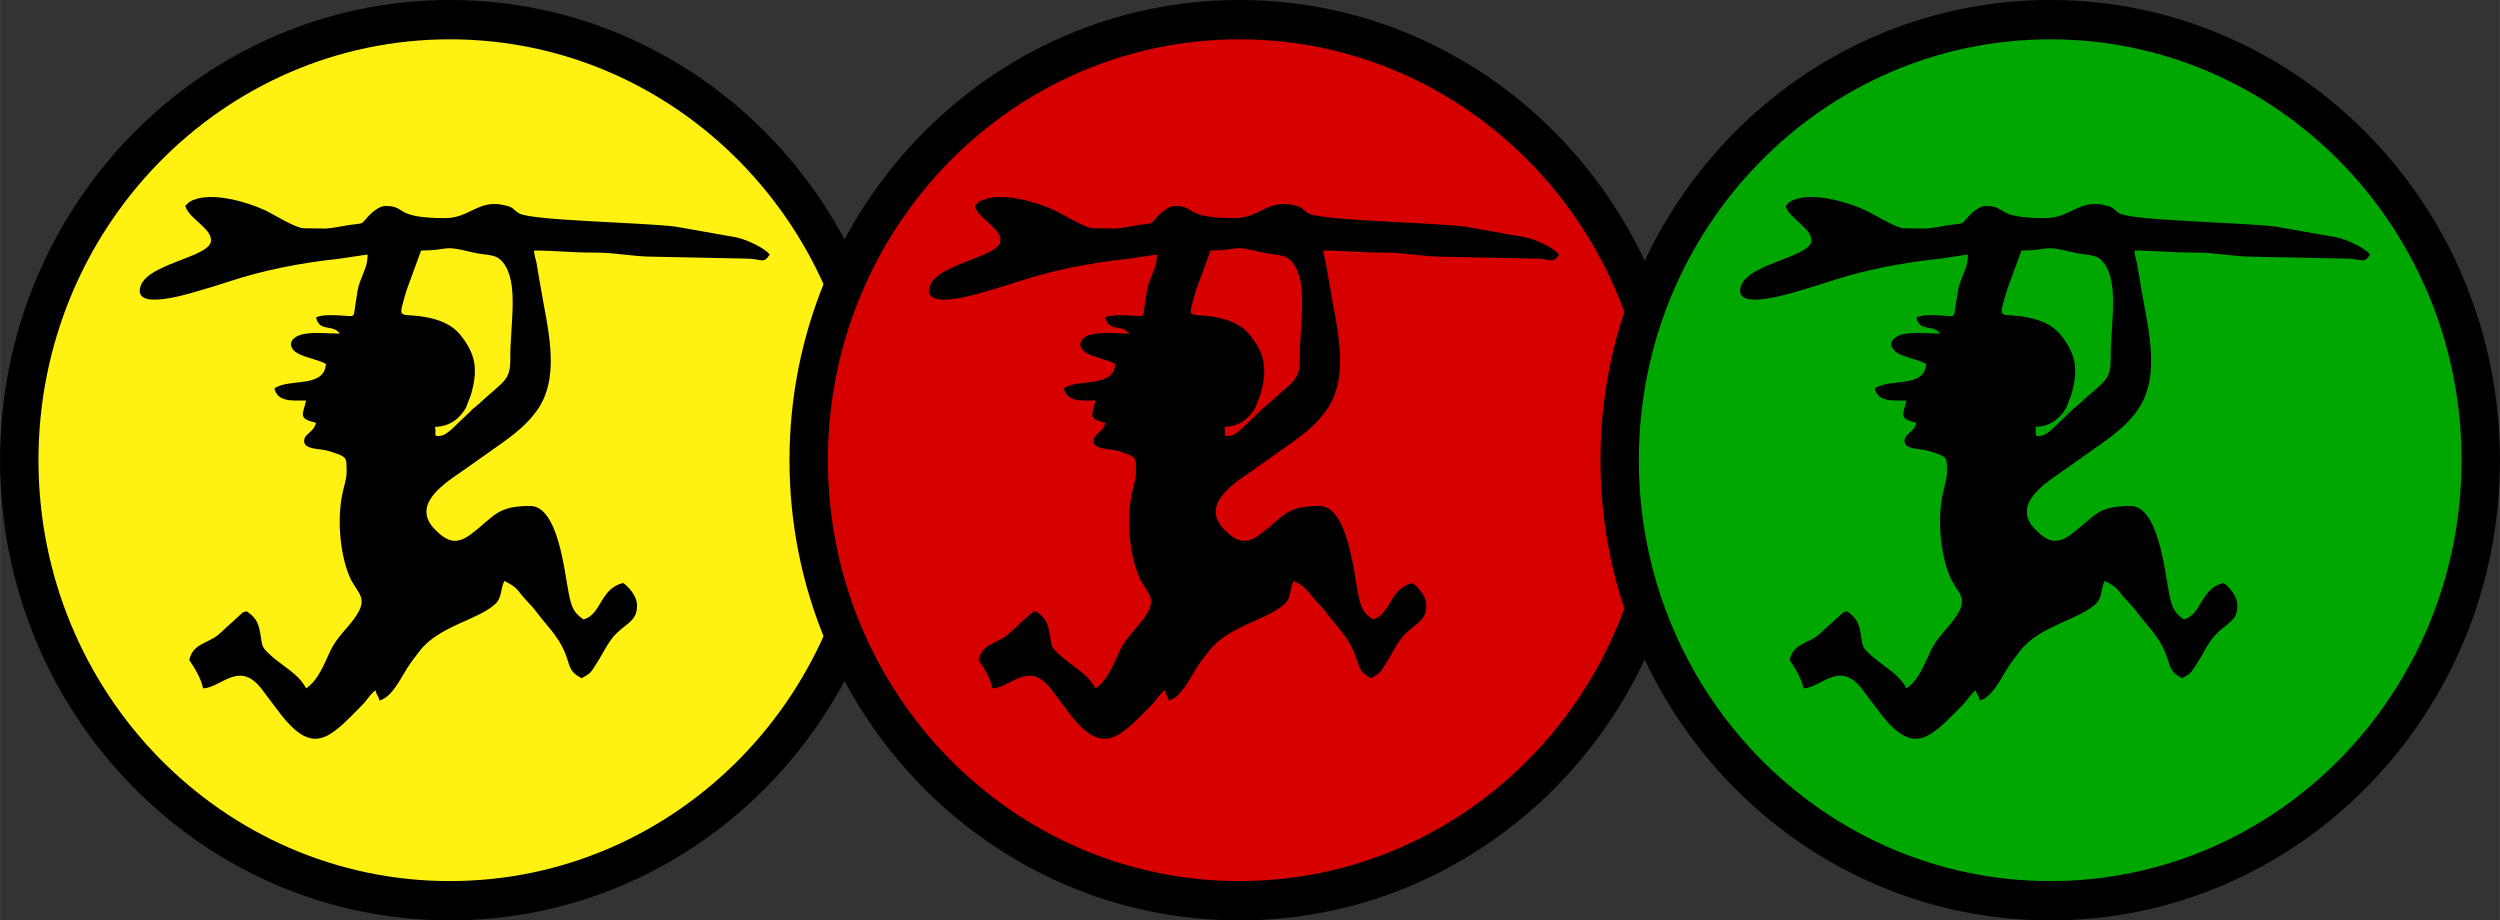 <?xml version="1.0" encoding="UTF-8"?>
<!DOCTYPE svg PUBLIC "-//W3C//DTD SVG 1.1//EN" "http://www.w3.org/Graphics/SVG/1.1/DTD/svg11.dtd">
<!-- Creator: CorelDRAW -->
<svg xmlns="http://www.w3.org/2000/svg" xml:space="preserve" width="30.164mm" height="11.105mm" version="1.1" style="shape-rendering:geometricPrecision; text-rendering:geometricPrecision; image-rendering:optimizeQuality; fill-rule:evenodd; clip-rule:evenodd"
viewBox="0 0 776.38 285.84"
 xmlns:xlink="http://www.w3.org/1999/xlink"
 xmlns:xodm="http://www.corel.com/coreldraw/odm/2003">
 <rect x="0" y="0" width="776.38" height="285.84" fill="#333333" stroke="none"/>
 <defs>
  <style type="text/css">
   <![CDATA[
    .fil1 {fill:#FFF212}
    .fil0 {fill:black}
    .fil3 {fill:#00A700}
    .fil2 {fill:#D60000}
   ]]>
  </style>
 </defs>
 <g id="Camada_x0020_1">
  <g id="_2936631583568">
   <path class="fil0" d="M139.68 0c77.14,0 139.68,63.99 139.68,142.92 0,78.93 -62.53,142.92 -139.68,142.92 -77.14,0 -139.68,-63.99 -139.68,-142.92 0,-78.93 62.54,-142.92 139.68,-142.92z"/>
   <path class="fil1" d="M139.68 12.21c70.55,0 127.75,58.52 127.75,130.71 0,72.19 -57.19,130.71 -127.75,130.71 -70.55,0 -127.75,-58.52 -127.75,-130.71 0,-72.19 57.2,-130.71 127.75,-130.71z"/>
   <path class="fil0" d="M135.05 132.58c0.69,1.71 -1.02,3.36 2.05,2.72 1.53,-0.31 3.85,-2.59 4.96,-3.73l3.84 -3.63c0.09,-0.09 0.21,-0.23 0.3,-0.32 0.09,-0.09 0.21,-0.23 0.31,-0.32 0.09,-0.09 0.22,-0.22 0.32,-0.31l1.7 -1.41c8.13,-7.51 9.97,-7.25 9.94,-14.38 -0.04,-10.89 2.76,-23.46 -2.33,-29.77 -2.26,-2.8 -5.07,-1.96 -9.84,-3.15 -9.39,-2.35 -6.6,-0.48 -15.54,-0.48l-4.52 12.37c-2.73,9.6 -2.69,6.92 5.34,8.21 4.79,0.77 8.75,2.43 11.25,5.49 4.9,5.99 5.69,10.78 3.42,18.72l-1.57 4.06c-1.93,3.28 -4.87,5.81 -9.6,5.92zm-69.52 -57.92c0,-3.9 -6.99,-6.83 -8,-10.7 0.89,-0.96 1.18,-1.32 2.49,-1.85 6.26,-2.56 16.93,0.74 22.11,3.11 2.63,1.2 9.59,5.67 12.31,5.67l6.78 0.09c2.8,-0.22 5.37,-0.85 7.57,-1.15 4.65,-0.63 3.02,0.03 5.79,-2.89 1.05,-1.11 3.3,-2.98 5.08,-2.98 6.78,0 2.52,3.78 18.46,3.78 7.75,0 10.39,-5.76 18.12,-4.1 3.65,0.78 2.67,1.21 4.89,2.59 3.76,2.34 39.2,2.86 48.83,4.18l13.12 2.32c2.04,0.42 4.57,0.73 6.26,1.15 2.98,0.75 8.31,3.26 9.69,5.19 -1.99,3.04 -2.39,1.27 -7.36,1.24l-28.96 -0.59c-6.08,-0.01 -11.96,-1.33 -18.43,-1.28 -6.7,0.04 -11.45,-0.63 -18.46,-0.63 0.15,1.82 0.37,1.91 0.75,3.64l1.23 7.21c2.03,12.41 6.37,27.26 -0.45,37.92 -3.11,4.86 -7.86,8.5 -12.51,11.75l-11.65 8.23c-5.71,3.91 -15.6,10.44 -8,18 3.74,3.73 6.56,4.68 10.97,1.4 7.35,-5.45 7.88,-8.83 18.44,-8.83 8.78,0 10.65,20.42 12.05,27.33 0.87,4.34 1.63,5.92 4.56,7.92 5.63,-1.54 5.05,-9.6 12.31,-11.33 1.69,1.16 4.31,4.12 4.31,6.92 0,3.76 -1.71,4.86 -4.66,7.19 -4.14,3.26 -5.02,6.42 -7.88,10.83 -1.91,2.94 -1.69,3.02 -4.69,4.65 -4.25,-2.31 -3.34,-3.67 -5.34,-8.38 -2.01,-4.71 -5.65,-8.21 -8.55,-12.04 -1.42,-1.87 -1.71,-2.05 -3.19,-3.66 -3.15,-3.45 -2.62,-4.04 -6.92,-6.14 -1.3,2.78 -0.66,5.16 -2.83,7.18 -5.22,4.89 -17.58,6.88 -23.37,14.49 -1.61,2.11 -2.59,3.28 -3.95,5.4 -2.05,3.19 -4.68,9 -8.61,10.07 -0.61,-2.33 -0.62,-0.81 -1.23,-3.15 -1.72,1.17 -2.4,2.8 -4.15,4.57 -10.2,10.32 -15.28,16.51 -26.35,1.45 -1.65,-2.24 -3.03,-3.93 -4.56,-6.04 -7.12,-9.77 -12.85,-0.74 -18.48,-0.61 -0.77,-3.39 -2.6,-6.21 -4.31,-8.81 1.15,-5.04 5.25,-4.91 8.99,-7.8l6.51 -5.93c1.59,-1.26 0.36,-0.84 2.34,-1.38 2.49,1.71 3.55,3.13 4.14,6.46 0.86,4.77 0.32,4.44 3.37,7.25 3.76,3.46 8.55,5.59 10.94,10.22 3.89,-2.65 5.62,-7.68 7.58,-11.76 2.14,-4.45 5.39,-6.89 7.95,-10.75 3.99,-6.02 0.1,-7 -2.18,-12.55 -2.87,-7.01 -3.86,-18.07 -1.89,-26.24 0.99,-4.11 1.27,-4.26 1.08,-8.43 -0.11,-2.31 -1.07,-2.56 -5.67,-4.03 -2.38,-0.76 -7.48,-0.29 -7.48,-3.04 0,-2.4 2.86,-2.46 3.69,-5.67 -5.69,-1.36 -4.1,-2.43 -3.08,-6.93 -4.24,0 -8.85,0.56 -9.84,-3.77 4.74,-3.25 15.38,0.09 16,-7.56 -1.65,-0.89 -1.55,-0.72 -3.55,-1.41 -1.97,-0.67 -5.2,-1.4 -6.5,-2.88 -1.73,-1.97 -0.45,-3.86 1.89,-4.68 3.38,-1.19 8.81,-0.47 12.47,-0.47 -2.24,-3.14 -6.3,-0.3 -7.38,-5.04 1.93,-0.95 5.77,-0.74 8.65,-0.53 3.79,0.28 2.84,0.56 3.73,-4.44 0.22,-1.23 0.38,-2.82 0.72,-4.3 0.27,-1.19 0.59,-1.82 1.12,-3.26 0.84,-2.28 1.78,-3.73 1.78,-7l-9.13 1.36c-11.46,1.19 -23.38,3.51 -34.25,7.14 -3.04,1.02 -4.93,1.57 -8.04,2.47 -1.99,0.58 -19.34,6.32 -19.34,0.36 0,-8.49 22.15,-10.14 22.15,-15.74z"/>
   <path class="fil0" d="M384.85 0c77.14,0 139.68,63.99 139.68,142.92 0,78.93 -62.54,142.92 -139.68,142.92 -77.14,0 -139.68,-63.99 -139.68,-142.92 0,-78.93 62.54,-142.92 139.68,-142.92z"/>
   <path class="fil2" d="M384.85 12.21c70.55,0 127.75,58.52 127.75,130.71 0,72.19 -57.19,130.71 -127.75,130.71 -70.55,0 -127.75,-58.52 -127.75,-130.71 0,-72.19 57.19,-130.71 127.75,-130.71z"/>
   <path class="fil0" d="M380.23 132.58c0.68,1.71 -1.02,3.36 2.05,2.72 1.53,-0.31 3.85,-2.59 4.96,-3.73l3.83 -3.63c0.09,-0.09 0.21,-0.23 0.3,-0.32 0.09,-0.09 0.21,-0.23 0.31,-0.32 0.09,-0.09 0.22,-0.22 0.32,-0.31l1.69 -1.41c8.13,-7.51 9.97,-7.25 9.95,-14.38 -0.04,-10.89 2.76,-23.46 -2.33,-29.77 -2.26,-2.8 -5.07,-1.96 -9.85,-3.15 -9.39,-2.35 -6.6,-0.48 -15.54,-0.48l-4.52 12.37c-2.73,9.6 -2.69,6.92 5.34,8.21 4.79,0.77 8.75,2.43 11.25,5.49 4.9,5.99 5.69,10.78 3.41,18.72l-1.57 4.06c-1.93,3.28 -4.87,5.81 -9.59,5.92zm-69.53 -57.92c0,-3.9 -6.99,-6.83 -8,-10.7 0.89,-0.96 1.18,-1.32 2.49,-1.85 6.26,-2.56 16.93,0.74 22.11,3.11 2.63,1.2 9.59,5.67 12.31,5.67l6.78 0.09c2.8,-0.22 5.37,-0.85 7.57,-1.15 4.65,-0.63 3.02,0.03 5.79,-2.89 1.05,-1.11 3.3,-2.98 5.08,-2.98 6.78,0 2.52,3.78 18.46,3.78 7.74,0 10.39,-5.76 18.11,-4.1 3.65,0.78 2.67,1.21 4.89,2.59 3.76,2.34 39.2,2.86 48.83,4.18l13.12 2.32c2.04,0.42 4.56,0.73 6.25,1.15 2.98,0.75 8.31,3.26 9.69,5.19 -1.99,3.04 -2.38,1.27 -7.36,1.24l-28.97 -0.59c-6.08,-0.01 -11.96,-1.33 -18.43,-1.28 -6.7,0.04 -11.45,-0.63 -18.47,-0.63 0.15,1.82 0.37,1.91 0.75,3.64l1.23 7.21c2.03,12.41 6.36,27.26 -0.46,37.92 -3.11,4.86 -7.86,8.5 -12.51,11.75l-11.65 8.23c-5.71,3.91 -15.6,10.44 -8.01,18 3.74,3.73 6.56,4.68 10.97,1.4 7.35,-5.45 7.88,-8.83 18.44,-8.83 8.79,0 10.65,20.42 12.05,27.33 0.88,4.34 1.63,5.92 4.57,7.92 5.63,-1.54 5.05,-9.6 12.31,-11.33 1.69,1.16 4.3,4.12 4.3,6.92 0,3.76 -1.71,4.86 -4.66,7.19 -4.14,3.26 -5.02,6.42 -7.88,10.83 -1.91,2.94 -1.69,3.02 -4.68,4.65 -4.26,-2.31 -3.34,-3.67 -5.35,-8.38 -2.01,-4.71 -5.65,-8.21 -8.55,-12.04 -1.42,-1.87 -1.71,-2.05 -3.19,-3.66 -3.15,-3.45 -2.62,-4.04 -6.92,-6.14 -1.3,2.78 -0.66,5.16 -2.83,7.18 -5.22,4.89 -17.58,6.88 -23.37,14.49 -1.61,2.11 -2.59,3.28 -3.95,5.4 -2.05,3.19 -4.68,9 -8.61,10.07 -0.61,-2.33 -0.62,-0.81 -1.23,-3.15 -1.72,1.17 -2.4,2.8 -4.15,4.57 -10.2,10.32 -15.28,16.51 -26.34,1.45 -1.65,-2.24 -3.03,-3.93 -4.56,-6.04 -7.12,-9.77 -12.85,-0.74 -18.47,-0.61 -0.77,-3.39 -2.6,-6.21 -4.31,-8.81 1.15,-5.04 5.25,-4.91 8.99,-7.8l6.51 -5.93c1.59,-1.26 0.36,-0.84 2.34,-1.38 2.49,1.71 3.55,3.13 4.15,6.46 0.85,4.77 0.31,4.44 3.37,7.25 3.77,3.46 8.55,5.59 10.94,10.22 3.89,-2.65 5.62,-7.68 7.59,-11.76 2.14,-4.45 5.39,-6.89 7.95,-10.75 3.99,-6.02 0.1,-7 -2.18,-12.55 -2.87,-7.01 -3.86,-18.07 -1.89,-26.24 0.99,-4.11 1.28,-4.26 1.08,-8.43 -0.11,-2.31 -1.07,-2.56 -5.67,-4.03 -2.38,-0.76 -7.48,-0.29 -7.48,-3.04 0,-2.4 2.85,-2.46 3.69,-5.67 -5.69,-1.36 -4.1,-2.43 -3.08,-6.93 -4.24,0 -8.86,0.56 -9.85,-3.77 4.74,-3.25 15.38,0.09 16,-7.56 -1.64,-0.89 -1.55,-0.72 -3.55,-1.41 -1.97,-0.67 -5.2,-1.4 -6.5,-2.88 -1.73,-1.97 -0.45,-3.86 1.89,-4.68 3.37,-1.19 8.81,-0.47 12.47,-0.47 -2.24,-3.14 -6.3,-0.3 -7.38,-5.04 1.93,-0.95 5.77,-0.74 8.65,-0.53 3.79,0.28 2.84,0.56 3.73,-4.44 0.22,-1.23 0.38,-2.82 0.72,-4.3 0.27,-1.19 0.59,-1.82 1.12,-3.26 0.84,-2.28 1.78,-3.73 1.78,-7l-9.13 1.36c-11.46,1.19 -23.38,3.51 -34.25,7.14 -3.04,1.02 -4.93,1.57 -8.04,2.47 -1.99,0.58 -19.34,6.32 -19.34,0.36 0,-8.49 22.15,-10.14 22.15,-15.74z"/>
   <path class="fil0" d="M636.7 0c77.14,0 139.68,63.99 139.68,142.92 0,78.93 -62.54,142.92 -139.68,142.92 -77.14,0 -139.68,-63.99 -139.68,-142.92 0,-78.93 62.53,-142.92 139.68,-142.92z"/>
   <path class="fil3" d="M636.7 12.21c70.55,0 127.75,58.52 127.75,130.71 0,72.19 -57.2,130.71 -127.75,130.71 -70.55,0 -127.75,-58.52 -127.75,-130.71 0,-72.19 57.19,-130.71 127.75,-130.71z"/>
   <path class="fil0" d="M632.07 132.58c0.69,1.71 -1.02,3.36 2.05,2.72 1.53,-0.31 3.85,-2.59 4.96,-3.73l3.84 -3.63c0.09,-0.09 0.21,-0.23 0.3,-0.32 0.09,-0.09 0.21,-0.23 0.31,-0.32 0.09,-0.09 0.22,-0.22 0.32,-0.31l1.7 -1.41c8.13,-7.51 9.97,-7.25 9.94,-14.38 -0.04,-10.89 2.76,-23.46 -2.33,-29.77 -2.26,-2.8 -5.07,-1.96 -9.84,-3.15 -9.39,-2.35 -6.6,-0.48 -15.54,-0.48l-4.53 12.37c-2.73,9.6 -2.69,6.92 5.34,8.21 4.79,0.77 8.75,2.43 11.25,5.49 4.9,5.99 5.69,10.78 3.41,18.72l-1.57 4.06c-1.93,3.28 -4.87,5.81 -9.59,5.92zm-69.53 -57.92c0,-3.9 -6.99,-6.83 -8,-10.7 0.89,-0.96 1.17,-1.32 2.49,-1.85 6.26,-2.56 16.93,0.74 22.11,3.11 2.63,1.2 9.59,5.67 12.31,5.67l6.78 0.09c2.8,-0.22 5.37,-0.85 7.57,-1.15 4.65,-0.63 3.02,0.03 5.8,-2.89 1.05,-1.11 3.3,-2.98 5.08,-2.98 6.78,0 2.52,3.78 18.46,3.78 7.75,0 10.39,-5.76 18.12,-4.1 3.64,0.78 2.67,1.21 4.89,2.59 3.76,2.34 39.2,2.86 48.83,4.18l13.12 2.32c2.04,0.42 4.57,0.73 6.26,1.15 2.98,0.75 8.31,3.26 9.69,5.19 -1.99,3.04 -2.39,1.27 -7.36,1.24l-28.96 -0.59c-6.08,-0.01 -11.96,-1.33 -18.43,-1.28 -6.7,0.04 -11.45,-0.63 -18.46,-0.63 0.15,1.82 0.37,1.91 0.75,3.64l1.23 7.21c2.03,12.41 6.37,27.26 -0.46,37.92 -3.11,4.86 -7.86,8.5 -12.51,11.75l-11.65 8.23c-5.71,3.91 -15.6,10.44 -8.01,18 3.74,3.73 6.57,4.68 10.98,1.4 7.35,-5.45 7.88,-8.83 18.44,-8.83 8.78,0 10.65,20.42 12.05,27.33 0.88,4.34 1.63,5.92 4.57,7.92 5.63,-1.54 5.05,-9.6 12.31,-11.33 1.69,1.16 4.31,4.12 4.31,6.92 0,3.76 -1.71,4.86 -4.66,7.19 -4.14,3.26 -5.02,6.42 -7.88,10.83 -1.91,2.94 -1.69,3.02 -4.69,4.65 -4.25,-2.31 -3.34,-3.67 -5.35,-8.38 -2,-4.71 -5.65,-8.21 -8.54,-12.04 -1.42,-1.87 -1.72,-2.05 -3.19,-3.66 -3.15,-3.45 -2.62,-4.04 -6.92,-6.14 -1.3,2.78 -0.66,5.16 -2.83,7.18 -5.22,4.89 -17.58,6.88 -23.38,14.49 -1.61,2.11 -2.59,3.28 -3.95,5.4 -2.05,3.19 -4.68,9 -8.61,10.07 -0.61,-2.33 -0.62,-0.81 -1.23,-3.15 -1.72,1.17 -2.4,2.8 -4.15,4.57 -10.2,10.32 -15.28,16.51 -26.35,1.45 -1.65,-2.24 -3.03,-3.93 -4.56,-6.04 -7.12,-9.77 -12.86,-0.74 -18.48,-0.61 -0.77,-3.39 -2.6,-6.21 -4.31,-8.81 1.15,-5.04 5.25,-4.91 8.99,-7.8l6.51 -5.93c1.59,-1.26 0.36,-0.84 2.34,-1.38 2.49,1.71 3.55,3.13 4.14,6.46 0.86,4.77 0.32,4.44 3.37,7.25 3.76,3.46 8.55,5.59 10.94,10.22 3.89,-2.65 5.62,-7.68 7.59,-11.76 2.14,-4.45 5.39,-6.89 7.95,-10.75 3.99,-6.02 0.09,-7 -2.19,-12.55 -2.87,-7.01 -3.86,-18.07 -1.88,-26.24 0.99,-4.11 1.27,-4.26 1.08,-8.43 -0.11,-2.31 -1.07,-2.56 -5.67,-4.03 -2.38,-0.76 -7.48,-0.29 -7.48,-3.04 0,-2.4 2.86,-2.46 3.69,-5.67 -5.69,-1.36 -4.1,-2.43 -3.08,-6.93 -4.24,0 -8.85,0.56 -9.85,-3.77 4.75,-3.25 15.38,0.09 16,-7.56 -1.65,-0.89 -1.55,-0.72 -3.55,-1.41 -1.97,-0.67 -5.2,-1.4 -6.5,-2.88 -1.73,-1.97 -0.45,-3.86 1.89,-4.68 3.37,-1.19 8.81,-0.47 12.47,-0.47 -2.24,-3.14 -6.3,-0.3 -7.38,-5.04 1.93,-0.95 5.77,-0.74 8.65,-0.53 3.79,0.28 2.84,0.56 3.73,-4.44 0.22,-1.23 0.38,-2.82 0.72,-4.3 0.28,-1.19 0.6,-1.82 1.12,-3.26 0.84,-2.28 1.78,-3.73 1.78,-7l-9.13 1.36c-11.46,1.19 -23.38,3.51 -34.25,7.14 -3.04,1.02 -4.93,1.57 -8.04,2.47 -1.99,0.58 -19.34,6.32 -19.34,0.36 0,-8.49 22.15,-10.14 22.15,-15.74z"/>
  </g>
 </g>
</svg>
